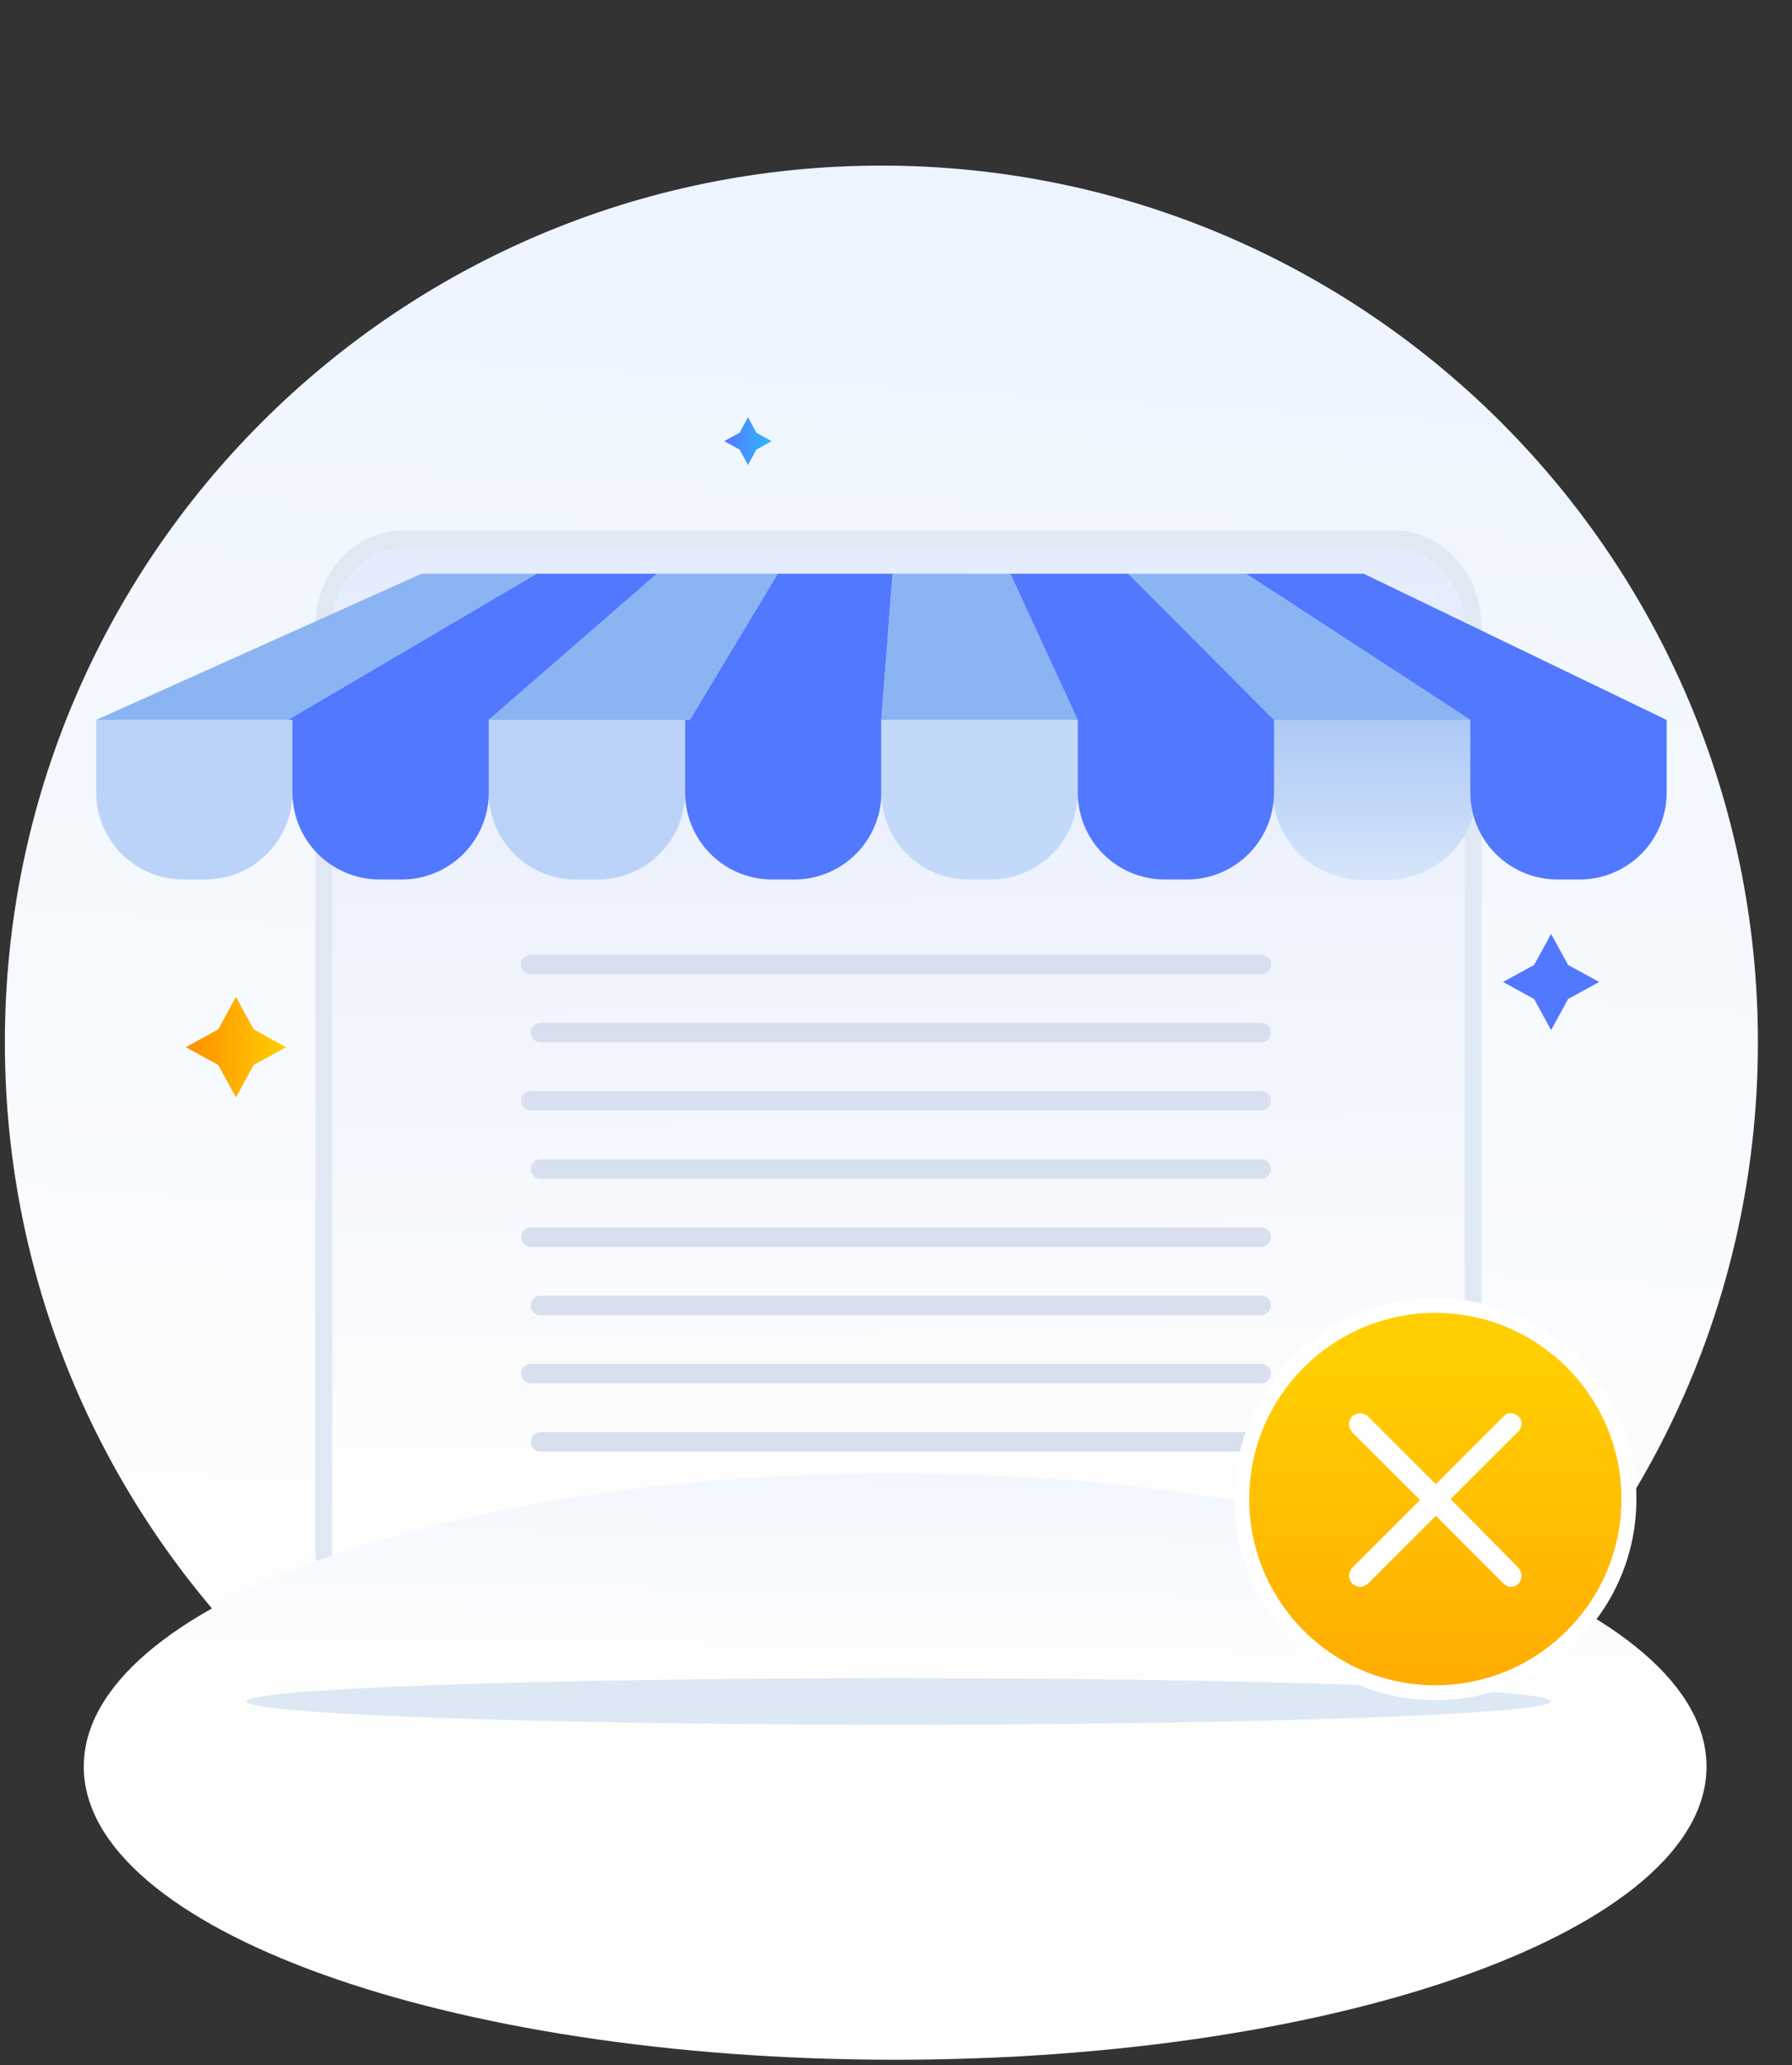 <svg width="184" height="212" viewBox="0 0 184 212" fill="none" xmlns="http://www.w3.org/2000/svg">
<rect x="0" y="0" width="184" height="212" fill="#333333" stroke="none"/>
<path d="M90.5 197C140.206 197 180.5 156.706 180.5 107C180.5 57.294 140.206 17 90.5 17C40.794 17 0.5 57.294 0.5 107C0.5 156.706 40.794 197 90.5 197Z" fill="url(#paint0_linear_9798_93459)"/>
<path d="M39.038 124.944C37.127 124.362 35.517 123.062 34.545 121.317C33.572 119.573 33.314 117.52 33.824 115.589C34.334 113.658 35.573 112 37.28 110.964C38.987 109.927 41.029 109.592 42.978 110.03C44.926 110.467 46.629 111.643 47.729 113.31C48.829 114.977 49.239 117.005 48.875 118.969C48.511 120.932 47.399 122.678 45.775 123.839C44.15 125.001 42.138 125.487 40.163 125.196C39.782 125.139 39.406 125.054 39.038 124.944ZM42.928 112.039C42.659 111.957 42.385 111.896 42.108 111.858C41.178 111.725 40.231 111.823 39.349 112.144C38.466 112.464 37.676 112.996 37.048 113.694C36.42 114.392 35.974 115.233 35.748 116.144C35.522 117.055 35.524 118.008 35.753 118.918C35.996 119.891 36.491 120.783 37.188 121.504C37.884 122.226 38.758 122.752 39.722 123.029C40.686 123.306 41.706 123.325 42.68 123.083C43.653 122.842 44.546 122.349 45.269 121.654C45.992 120.958 46.519 120.085 46.798 119.122C47.077 118.158 47.097 117.138 46.858 116.164C46.618 115.19 46.127 114.297 45.433 113.572C44.739 112.848 43.867 112.319 42.904 112.039H42.928Z" fill="white"/>
<path d="M43.605 54.789H140.923C142.176 54.786 143.417 55.03 144.576 55.508C145.734 55.985 146.787 56.688 147.673 57.574C148.559 58.46 149.261 59.512 149.739 60.671C150.217 61.829 150.461 63.071 150.457 64.324V171.047H34.09V64.305C34.087 62.418 34.645 60.572 35.693 59.002C36.74 57.432 38.229 56.208 39.973 55.486C41.132 55.007 42.375 54.763 43.629 54.766L43.605 54.789Z" fill="url(#paint1_linear_9798_93459)"/>
<path d="M151.247 163.949C151.128 163.944 151.011 163.915 150.904 163.863C150.796 163.813 150.7 163.742 150.622 163.653C150.541 163.567 150.479 163.465 150.441 163.353C150.4 163.243 150.382 163.126 150.389 163.009V64.252C150.389 59.866 147.118 56.3 143.109 56.3H41.382C37.368 56.3 34.102 59.866 34.102 64.252V159.687C34.116 159.809 34.103 159.932 34.064 160.049C34.029 160.164 33.969 160.27 33.888 160.359C33.807 160.449 33.708 160.52 33.597 160.569C33.486 160.619 33.366 160.645 33.244 160.645C33.123 160.645 33.002 160.619 32.891 160.569C32.781 160.52 32.681 160.449 32.601 160.359C32.519 160.27 32.459 160.164 32.424 160.049C32.386 159.932 32.373 159.809 32.386 159.687V64.252C32.386 58.837 36.4 54.432 41.382 54.432H143.109C148.086 54.432 152.11 58.837 152.11 64.252V163.009C152.113 163.246 152.028 163.476 151.871 163.653C151.709 163.829 151.485 163.935 151.247 163.949Z" fill="#E0E9F3"/>
<path d="M26.049 105.665L29.381 107.491L26.049 109.312L24.228 112.645L22.407 109.312L19.074 107.491L22.407 105.665L24.228 102.338L26.049 105.665Z" fill="url(#paint2_linear_9798_93459)"/>
<path d="M77.665 44.421L79.243 45.283L77.665 46.146L76.802 47.724L75.939 46.146L74.361 45.283L75.939 44.421L76.802 42.838L77.665 44.421Z" fill="url(#paint3_linear_9798_93459)"/>
<path opacity="0.72" d="M159.877 175.605C159.877 176.916 129.887 177.988 92.888 177.988C55.89 177.988 25.904 176.921 25.904 175.605C25.904 174.289 55.895 173.221 92.888 173.221C129.882 173.221 159.877 174.289 159.877 175.605Z" fill="url(#paint4_radial_9798_93459)"/>
<path d="M120.251 157.59L122.945 159.058L120.251 160.531L118.783 163.22L117.31 160.531L114.621 159.058L117.31 157.59L118.783 154.901L120.251 157.59Z" fill="url(#paint5_linear_9798_93459)"/>
<path opacity="0.72" d="M159.247 172.678C159.247 173.993 129.252 175.061 92.259 175.061C55.265 175.061 25.289 173.993 25.289 172.678C25.289 171.362 55.279 170.294 92.278 170.294C129.276 170.294 159.247 171.362 159.247 172.678Z" fill="url(#paint6_radial_9798_93459)"/>
<path d="M91.911 211.43C137.923 211.43 175.223 197.958 175.223 181.34C175.223 164.721 137.923 151.249 91.911 151.249C45.9 151.249 8.6 164.721 8.6 181.34C8.6 197.958 45.9 211.43 91.911 211.43Z" fill="url(#paint7_linear_9798_93459)"/>
<path opacity="0.72" d="M159.247 174.646C159.247 175.962 129.252 177.03 92.259 177.03C55.265 177.03 25.289 175.962 25.289 174.646C25.289 173.331 55.279 172.263 92.278 172.263C129.276 172.263 159.247 173.335 159.247 174.646Z" fill="url(#paint8_radial_9798_93459)"/>
<path d="M130.645 73.253V80.88C130.629 82.105 130.854 83.321 131.308 84.458C131.761 85.596 132.434 86.633 133.289 87.51C134.143 88.388 135.162 89.088 136.287 89.572C137.412 90.056 138.622 90.313 139.846 90.329H142.482C143.707 90.313 144.916 90.056 146.041 89.572C147.167 89.088 148.185 88.388 149.04 87.51C149.894 86.633 150.567 85.596 151.021 84.458C151.474 83.321 151.699 82.105 151.683 80.88V73.253H130.645Z" fill="url(#paint9_linear_9798_93459)"/>
<path d="M161.012 99.053L164.201 100.798L161.012 102.543L159.267 105.737L157.517 102.543L154.328 100.798L157.517 99.053L159.267 95.864L161.012 99.053Z" fill="url(#paint10_linear_9798_93459)"/>
<path d="M9.872 73.901V81.219C9.856 82.393 10.071 83.558 10.505 84.648C10.939 85.739 11.584 86.733 12.402 87.574C13.221 88.415 14.197 89.087 15.276 89.551C16.354 90.014 17.513 90.261 18.686 90.277H21.213C22.387 90.261 23.546 90.014 24.624 89.551C25.702 89.087 26.679 88.415 27.497 87.574C28.316 86.733 28.961 85.739 29.395 84.648C29.829 83.558 30.044 82.393 30.028 81.219V73.901H9.872Z" fill="#BBD3F8"/>
<path d="M30.028 73.901V81.219C30.012 82.393 30.227 83.558 30.661 84.648C31.095 85.739 31.74 86.733 32.559 87.574C33.377 88.415 34.353 89.087 35.432 89.551C36.51 90.014 37.669 90.261 38.843 90.277H41.369C42.543 90.261 43.703 90.014 44.781 89.551C45.86 89.087 46.836 88.416 47.655 87.575C48.474 86.734 49.119 85.739 49.554 84.649C49.989 83.558 50.205 82.393 50.189 81.219V73.901H30.028Z" fill="url(#paint11_linear_9798_93459)"/>
<path d="M50.188 73.901V81.219C50.172 82.393 50.387 83.558 50.821 84.648C51.255 85.739 51.9 86.733 52.719 87.574C53.537 88.415 54.514 89.087 55.592 89.551C56.67 90.014 57.829 90.261 59.003 90.277H61.52C62.694 90.261 63.853 90.014 64.931 89.551C66.009 89.087 66.986 88.415 67.804 87.574C68.623 86.733 69.267 85.739 69.702 84.648C70.136 83.558 70.351 82.393 70.335 81.219V73.901H50.188Z" fill="#BBD3F8"/>
<path d="M70.345 73.901V81.219C70.328 82.393 70.543 83.558 70.978 84.648C71.412 85.739 72.056 86.733 72.875 87.574C73.694 88.415 74.67 89.087 75.748 89.551C76.826 90.014 77.986 90.261 79.159 90.277H81.686C82.859 90.261 84.019 90.014 85.097 89.551C86.175 89.087 87.151 88.415 87.97 87.574C88.788 86.733 89.433 85.739 89.868 84.648C90.302 83.558 90.517 82.393 90.5 81.219V73.901H70.345Z" fill="url(#paint12_linear_9798_93459)"/>
<path d="M90.499 73.901V81.219C90.483 82.393 90.698 83.558 91.132 84.648C91.566 85.739 92.211 86.733 93.029 87.574C93.848 88.415 94.824 89.087 95.903 89.551C96.981 90.014 98.14 90.261 99.314 90.277H101.845C103.018 90.261 104.178 90.014 105.256 89.551C106.334 89.087 107.31 88.415 108.129 87.574C108.948 86.733 109.592 85.739 110.027 84.648C110.461 83.558 110.676 82.393 110.659 81.219V73.901H90.499Z" fill="#C3D9F9"/>
<path d="M110.659 73.901V81.219C110.643 82.393 110.858 83.558 111.292 84.648C111.726 85.739 112.371 86.733 113.189 87.574C114.008 88.415 114.984 89.087 116.063 89.551C117.141 90.014 118.3 90.261 119.474 90.277H122C123.174 90.261 124.333 90.014 125.411 89.551C126.489 89.087 127.466 88.415 128.284 87.574C129.103 86.733 129.748 85.739 130.182 84.648C130.616 83.558 130.831 82.393 130.815 81.219V73.901H110.659Z" fill="url(#paint13_linear_9798_93459)"/>
<path d="M150.972 73.901V81.219C150.956 82.393 151.171 83.558 151.606 84.649C152.041 85.739 152.686 86.734 153.505 87.575C154.324 88.416 155.301 89.087 156.379 89.551C157.458 90.014 158.617 90.261 159.791 90.277H162.317C163.491 90.261 164.65 90.014 165.728 89.551C166.807 89.087 167.783 88.415 168.602 87.574C169.42 86.733 170.065 85.739 170.499 84.648C170.933 83.558 171.148 82.393 171.132 81.219V73.901H150.972Z" fill="url(#paint14_linear_9798_93459)"/>
<path d="M79.849 58.894L70.824 73.901H90.499L91.652 58.894H79.849Z" fill="url(#paint15_linear_9798_93459)"/>
<path d="M140.03 58.894H127.936L150.971 73.901H171.131L140.03 58.894Z" fill="url(#paint16_linear_9798_93459)"/>
<path d="M55.08 58.894L29.547 73.901H50.189L67.465 58.894H55.08Z" fill="url(#paint17_linear_9798_93459)"/>
<path d="M43.277 58.894L9.873 73.901H29.547L55.08 58.894H43.277Z" fill="url(#paint18_linear_9798_93459)"/>
<path d="M67.466 58.894L50.19 73.901H70.827L79.851 58.894H67.466Z" fill="url(#paint19_linear_9798_93459)"/>
<path d="M91.652 58.894L90.498 73.901H110.659L103.746 58.894H91.652Z" fill="url(#paint20_linear_9798_93459)"/>
<path d="M115.842 58.894L130.816 73.901H150.971L127.936 58.894H115.842Z" fill="url(#paint21_linear_9798_93459)"/>
<path d="M103.746 58.894L110.659 73.901H130.814L115.84 58.894H103.746Z" fill="url(#paint22_linear_9798_93459)"/>
<path d="M54.5 141L129.5 141" stroke="#D8DFEF" stroke-width="1.994" stroke-linecap="round" stroke-linejoin="round"/>
<path d="M54.5 127L129.5 127" stroke="#D8DFEF" stroke-width="1.994" stroke-linecap="round" stroke-linejoin="round"/>
<path d="M54.5 113L129.5 113" stroke="#D8DFEF" stroke-width="1.994" stroke-linecap="round" stroke-linejoin="round"/>
<path d="M54.5 99L129.5 99" stroke="#D8DFEF" stroke-width="1.994" stroke-linecap="round" stroke-linejoin="round"/>
<path d="M55.5 148H129.5" stroke="#D8DFEF" stroke-width="1.994" stroke-linecap="round" stroke-linejoin="round"/>
<path d="M55.5 134H129.5" stroke="#D8DFEF" stroke-width="1.994" stroke-linecap="round" stroke-linejoin="round"/>
<path d="M55.5 120H129.5" stroke="#D8DFEF" stroke-width="1.994" stroke-linecap="round" stroke-linejoin="round"/>
<path d="M55.5 106H129.5" stroke="#D8DFEF" stroke-width="1.994" stroke-linecap="round" stroke-linejoin="round"/>
<path d="M147.378 173.756C158.342 173.756 167.256 164.842 167.256 153.878C167.256 142.914 158.342 134 147.378 134C136.414 134 127.5 142.914 127.5 153.878C127.5 164.842 136.414 173.756 147.378 173.756Z" fill="url(#paint23_linear_9798_93459)" stroke="white" stroke-width="1.534" stroke-miterlimit="10"/>
<path d="M148.951 153.878L155.911 146.918C156.102 146.728 156.245 146.441 156.245 146.155C156.245 145.869 156.149 145.583 155.911 145.393C155.72 145.202 155.434 145.059 155.148 145.059C154.862 145.059 154.576 145.154 154.386 145.393L147.426 152.353L140.466 145.393C140.371 145.297 140.228 145.202 140.085 145.154C139.942 145.107 139.799 145.059 139.656 145.059C139.513 145.059 139.37 145.107 139.227 145.154C139.084 145.202 138.988 145.297 138.845 145.393C138.75 145.488 138.655 145.631 138.607 145.774C138.559 145.917 138.512 146.06 138.512 146.203C138.512 146.346 138.559 146.489 138.607 146.632C138.655 146.775 138.75 146.871 138.845 147.014L145.805 153.973L138.845 160.933C138.75 161.028 138.655 161.171 138.607 161.314C138.559 161.457 138.512 161.6 138.512 161.743C138.512 161.886 138.559 162.029 138.607 162.172C138.655 162.315 138.75 162.411 138.845 162.554C138.941 162.649 139.084 162.744 139.227 162.792C139.37 162.84 139.513 162.887 139.656 162.887C139.799 162.887 139.942 162.84 140.085 162.792C140.228 162.744 140.323 162.649 140.466 162.554L147.426 155.594L154.386 162.554C154.576 162.744 154.862 162.887 155.148 162.887C155.434 162.887 155.72 162.792 155.911 162.554C156.006 162.458 156.102 162.315 156.149 162.172C156.197 162.029 156.245 161.886 156.245 161.743C156.245 161.6 156.197 161.457 156.149 161.314C156.102 161.171 156.006 161.076 155.911 160.933L148.951 153.878Z" fill="white"/>
<defs>
<linearGradient id="paint0_linear_9798_93459" x1="86.702" y1="178.814" x2="97.501" y2="-1.181" gradientUnits="userSpaceOnUse">
<stop stop-color="#FEFEFD"/>
<stop offset="1" stop-color="#EBF3FF"/>
</linearGradient>
<linearGradient id="paint1_linear_9798_93459" x1="92.726" y1="155.668" x2="89.928" y2="-82.177" gradientUnits="userSpaceOnUse">
<stop stop-color="#FEFEFD"/>
<stop offset="1" stop-color="#C1D3FD"/>
</linearGradient>
<linearGradient id="paint2_linear_9798_93459" x1="19.074" y1="107.491" x2="29.381" y2="107.491" gradientUnits="userSpaceOnUse">
<stop stop-color="#FF8E00"/>
<stop offset="1" stop-color="#FFCF01"/>
</linearGradient>
<linearGradient id="paint3_linear_9798_93459" x1="74.361" y1="45.283" x2="79.243" y2="45.283" gradientUnits="userSpaceOnUse">
<stop stop-color="#5278FF"/>
<stop offset="1" stop-color="#30B8FC"/>
</linearGradient>
<radialGradient id="paint4_radial_9798_93459" cx="0" cy="0" r="1" gradientUnits="userSpaceOnUse" gradientTransform="translate(93.247 178.187) scale(69.625 105.138)">
<stop stop-color="#D0DFF3"/>
<stop offset="0.99" stop-color="#D0DFF3"/>
</radialGradient>
<linearGradient id="paint5_linear_9798_93459" x1="2107.19" y1="2633.81" x2="2252.44" y2="2633.81" gradientUnits="userSpaceOnUse">
<stop stop-color="#5278FF"/>
<stop offset="1" stop-color="#30B8FC"/>
</linearGradient>
<radialGradient id="paint6_radial_9798_93459" cx="0" cy="0" r="1" gradientUnits="userSpaceOnUse" gradientTransform="translate(21296.5 -13866.9) scale(13130.6 467.281)">
<stop stop-color="#D0DFF3"/>
<stop offset="0.99" stop-color="#D0DFF3"/>
</radialGradient>
<linearGradient id="paint7_linear_9798_93459" x1="92.016" y1="173.417" x2="92.579" y2="132.004" gradientUnits="userSpaceOnUse">
<stop stop-color="#FEFEFD"/>
<stop offset="0.41" stop-color="#F5F9FE"/>
<stop offset="0.84" stop-color="#EBF3FF"/>
</linearGradient>
<radialGradient id="paint8_radial_9798_93459" cx="0" cy="0" r="1" gradientUnits="userSpaceOnUse" gradientTransform="translate(21296.5 -13856.2) scale(13130.6 467.281)">
<stop stop-color="#D0DFF3"/>
<stop offset="0.99" stop-color="#D0DFF3"/>
</radialGradient>
<linearGradient id="paint9_linear_9798_93459" x1="141.167" y1="60.996" x2="141.167" y2="106.137" gradientUnits="userSpaceOnUse">
<stop stop-color="#8BB4F2"/>
<stop offset="1" stop-color="white"/>
</linearGradient>
<linearGradient id="paint10_linear_9798_93459" x1="3340.11" y1="1831.32" x2="3544.58" y2="1831.32" gradientUnits="userSpaceOnUse">
<stop stop-color="#5278FF"/>
<stop offset="1" stop-color="#30B8FC"/>
</linearGradient>
<linearGradient id="paint11_linear_9798_93459" x1="1796.23" y1="1736.82" x2="1675.36" y2="2604.8" gradientUnits="userSpaceOnUse">
<stop stop-color="#5278FF"/>
<stop offset="1" stop-color="#30B8FC"/>
</linearGradient>
<linearGradient id="paint12_linear_9798_93459" x1="3492.07" y1="1967.38" x2="3371.17" y2="2835.35" gradientUnits="userSpaceOnUse">
<stop stop-color="#5278FF"/>
<stop offset="1" stop-color="#30B8FC"/>
</linearGradient>
<linearGradient id="paint13_linear_9798_93459" x1="5188.32" y1="2197.95" x2="5067.42" y2="3066.08" gradientUnits="userSpaceOnUse">
<stop stop-color="#5278FF"/>
<stop offset="1" stop-color="#30B8FC"/>
</linearGradient>
<linearGradient id="paint14_linear_9798_93459" x1="6886.34" y1="2428.68" x2="6765.47" y2="3296.65" gradientUnits="userSpaceOnUse">
<stop stop-color="#5278FF"/>
<stop offset="1" stop-color="#30B8FC"/>
</linearGradient>
<linearGradient id="paint15_linear_9798_93459" x1="3809.85" y1="801.598" x2="3645.62" y2="2203.07" gradientUnits="userSpaceOnUse">
<stop stop-color="#5278FF"/>
<stop offset="1" stop-color="#30B8FC"/>
</linearGradient>
<linearGradient id="paint16_linear_9798_93459" x1="10239.2" y1="586.696" x2="11637.6" y2="4094.68" gradientUnits="userSpaceOnUse">
<stop stop-color="#5278FF"/>
<stop offset="1" stop-color="#30B8FC"/>
</linearGradient>
<linearGradient id="paint17_linear_9798_93459" x1="4249.86" y1="635.169" x2="4158.85" y2="2049.99" gradientUnits="userSpaceOnUse">
<stop stop-color="#5278FF"/>
<stop offset="1" stop-color="#30B8FC"/>
</linearGradient>
<linearGradient id="paint18_linear_9798_93459" x1="3133.25" y1="253.687" x2="3118.3" y2="2280.24" gradientUnits="userSpaceOnUse">
<stop stop-color="#8BB4F2"/>
<stop offset="1" stop-color="white"/>
</linearGradient>
<linearGradient id="paint19_linear_9798_93459" x1="4123.31" y1="276.498" x2="4100.52" y2="2302.76" gradientUnits="userSpaceOnUse">
<stop stop-color="#8BB4F2"/>
<stop offset="1" stop-color="white"/>
</linearGradient>
<linearGradient id="paint20_linear_9798_93459" x1="4369.16" y1="301.41" x2="4335.64" y2="2327.52" gradientUnits="userSpaceOnUse">
<stop stop-color="#8BB4F2"/>
<stop offset="1" stop-color="white"/>
</linearGradient>
<linearGradient id="paint21_linear_9798_93459" x1="9977.05" y1="324.221" x2="9957.81" y2="2350.7" gradientUnits="userSpaceOnUse">
<stop stop-color="#8BB4F2"/>
<stop offset="1" stop-color="white"/>
</linearGradient>
<linearGradient id="paint22_linear_9798_93459" x1="6921.13" y1="978.082" x2="6794.06" y2="2387.34" gradientUnits="userSpaceOnUse">
<stop stop-color="#5278FF"/>
<stop offset="1" stop-color="#30B8FC"/>
</linearGradient>
<linearGradient id="paint23_linear_9798_93459" x1="147.373" y1="202.33" x2="147.373" y2="139.371" gradientUnits="userSpaceOnUse">
<stop stop-color="#FF8E00"/>
<stop offset="1" stop-color="#FFCF01"/>
</linearGradient>
</defs>
</svg>
